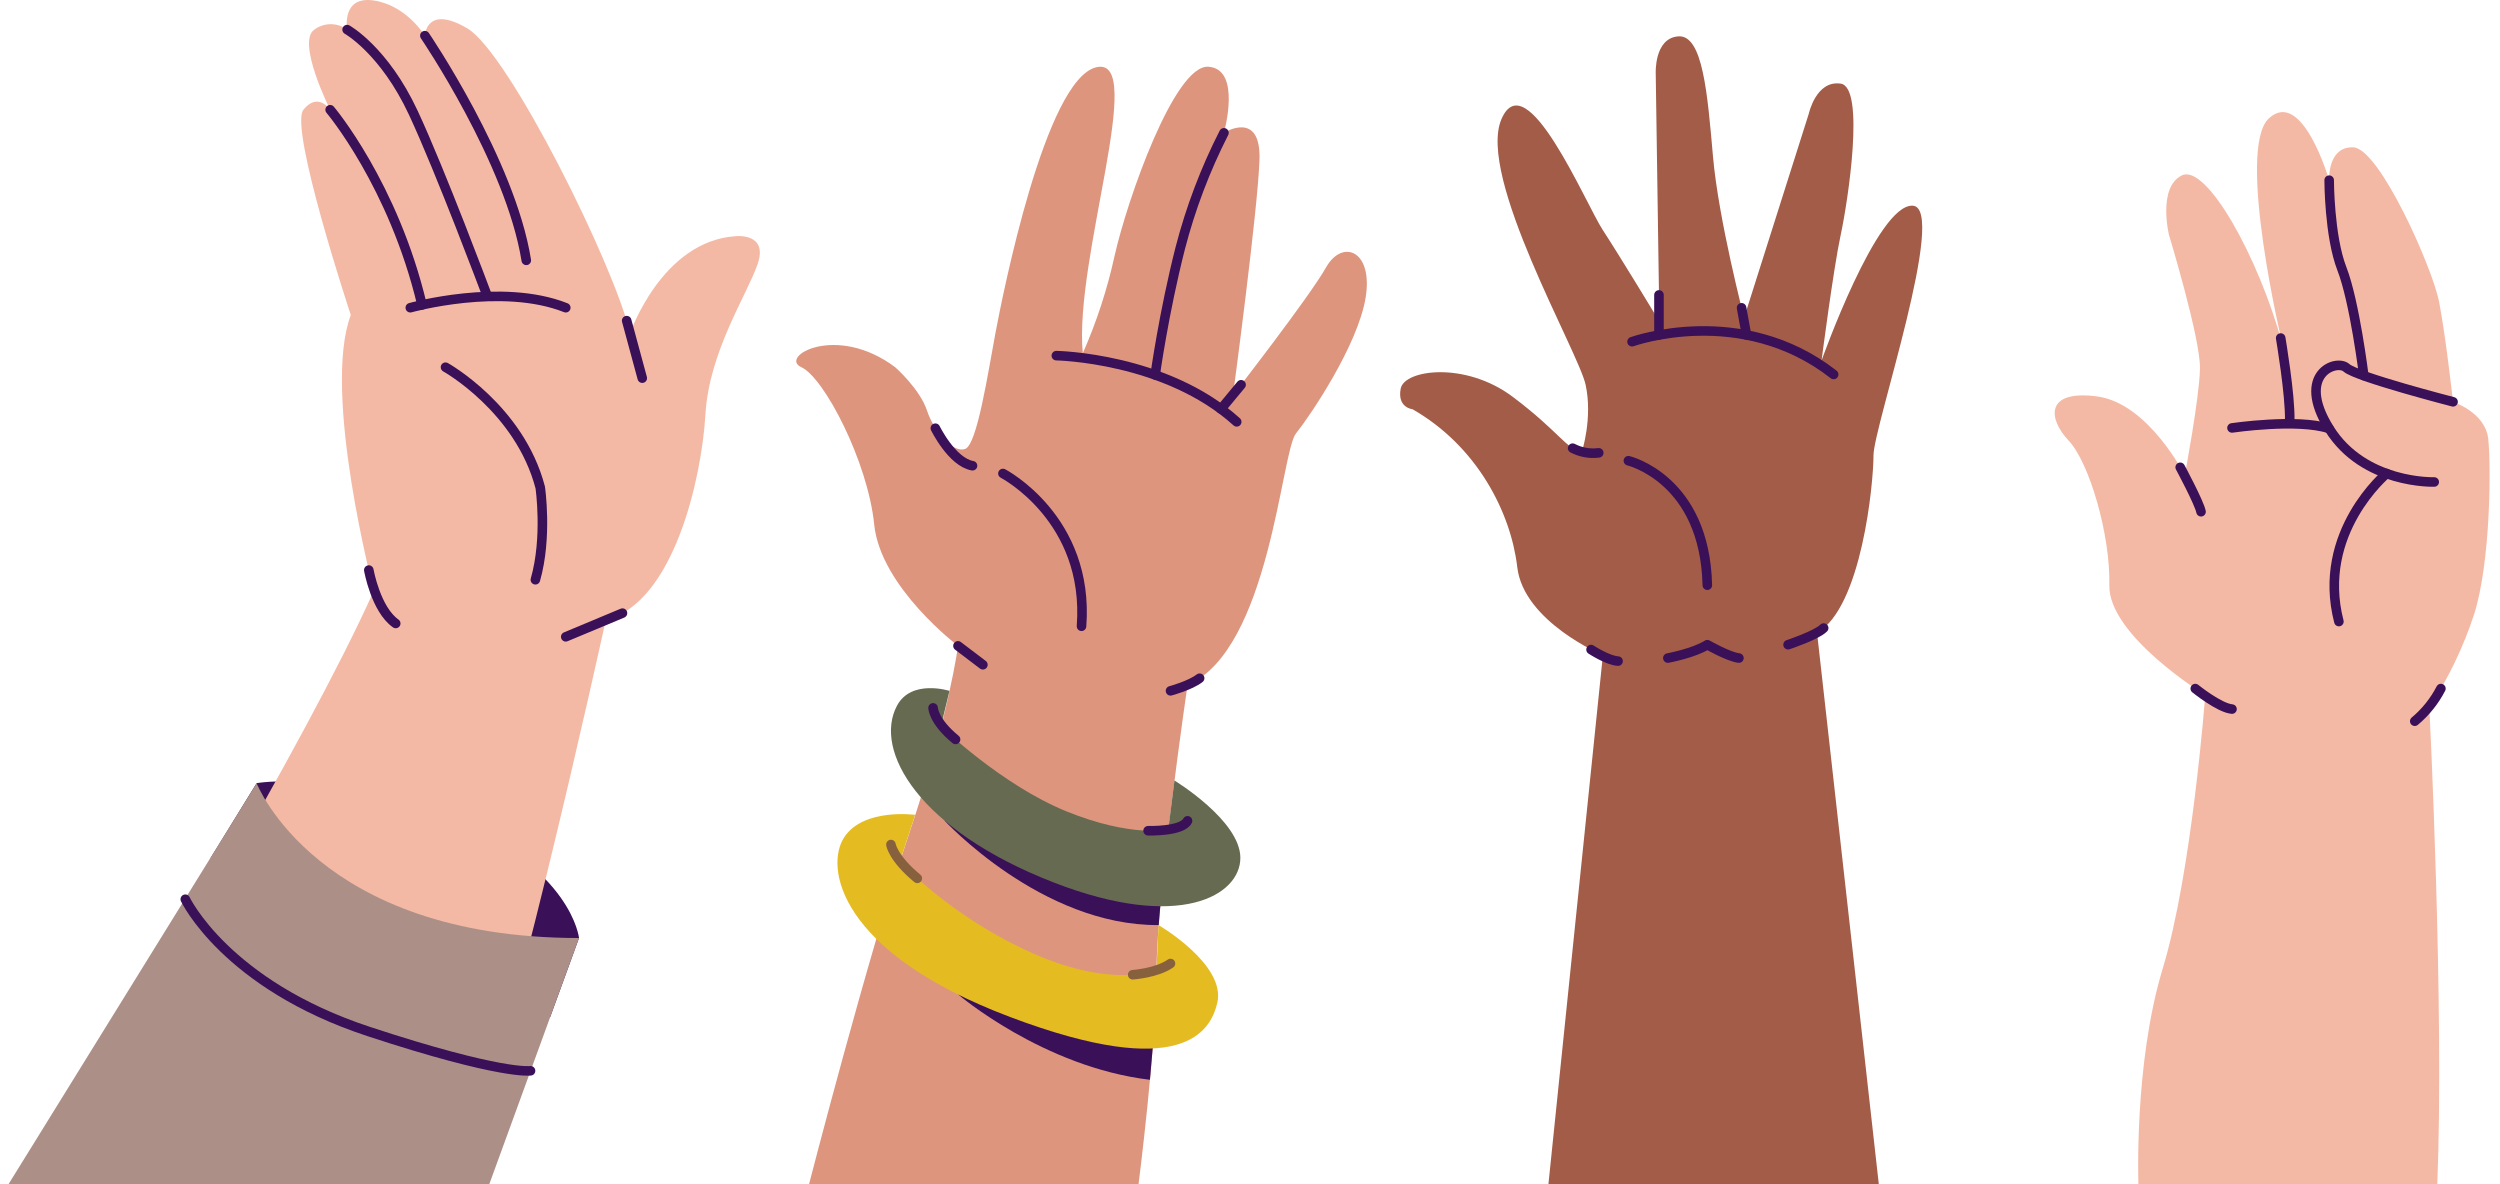 <svg width="209" height="99" viewBox="0 0 209 99" fill="none" xmlns="http://www.w3.org/2000/svg">
    <path d="M21.456 65.472C21.456 65.472 27.701 64.304 37.753 68.466C47.806 72.628 48.406 78.416 48.406 78.416L45.996 85.02L17.583 71.768L21.456 65.472Z" fill="#3A1058"/>
    <path d="M31.253 49.381C31.253 49.381 26.888 32.824 29.325 26.334C29.325 26.334 24.146 10.696 25.366 9.174C26.585 7.651 27.6 9.174 27.6 9.174C27.6 9.174 24.757 3.494 26.28 2.475C26.676 2.18 27.156 2.021 27.65 2.021C28.143 2.021 28.623 2.18 29.02 2.475C29.02 2.475 28.514 -0.37 31.253 0.041C33.993 0.452 35.518 2.983 35.518 2.983C35.518 2.983 35.618 0.344 39.072 2.375C42.526 4.406 51.356 22.174 52.676 27.859C52.676 27.859 55.315 20.143 61.511 19.745C61.511 19.745 64.251 19.44 63.337 22.079C62.423 24.719 59.28 29.381 58.972 34.669C58.663 39.956 56.332 50.406 50.647 51.829C50.647 51.829 41.863 91.982 38.055 99.141H10.045V87.709C10.045 87.709 25.517 62.225 31.253 49.381Z" fill="#F4B9A4"/>
    <path d="M35.519 2.981C35.519 2.981 42.677 13.491 43.997 21.764" stroke="#3A1058" stroke-width="0.8" stroke-linecap="round" stroke-linejoin="round"/>
    <path d="M29.02 2.475C29.02 2.475 32.116 4.201 34.553 9.428C36.836 14.326 40.646 24.506 40.646 24.506" stroke="#3A1058" stroke-width="0.8" stroke-linecap="round" stroke-linejoin="round"/>
    <path d="M27.601 9.174C27.601 9.174 32.896 15.435 35.281 25.488" stroke="#3A1058" stroke-width="0.8" stroke-linecap="round" stroke-linejoin="round"/>
    <path d="M34.301 25.725C34.301 25.725 41.917 23.591 47.298 25.725" stroke="#3A1058" stroke-width="0.8" stroke-linecap="round" stroke-linejoin="round"/>
    <path d="M52.39 26.805L53.693 31.613" stroke="#3A1058" stroke-width="0.8" stroke-linecap="round" stroke-linejoin="round"/>
    <path d="M37.245 30.699C37.245 30.699 43.438 34.153 45.164 40.752C45.164 40.752 45.775 44.914 44.758 48.468" stroke="#3A1058" stroke-width="0.8" stroke-linecap="round" stroke-linejoin="round"/>
    <path d="M30.832 47.658C30.832 47.658 31.411 50.944 33.082 52.121" stroke="#3A1058" stroke-width="0.8" stroke-linecap="round" stroke-linejoin="round"/>
    <path d="M47.297 53.237L52.038 51.258" stroke="#3A1058" stroke-width="0.8" stroke-linecap="round" stroke-linejoin="round"/>
    <path d="M21.455 65.475C21.455 65.475 26.483 78.418 48.405 78.418L40.855 99.132H0.629L21.455 65.475Z" fill="#AC9087"/>
    <path d="M15.491 75.176C15.491 75.176 18.866 82.302 30.831 86.237C41.979 89.904 44.353 89.518 44.353 89.518" stroke="#3A1058" stroke-width="0.8" stroke-linecap="round" stroke-linejoin="round"/>
    <path d="M67.601 99.13C67.601 99.13 72.626 79.636 75.985 69.737C79.344 59.839 80.09 53.995 80.09 53.995C80.09 53.995 73.615 49.1 73.083 43.847C72.55 38.595 68.896 31.561 66.992 30.698C65.088 29.836 69.886 26.993 74.835 30.698C74.835 30.698 76.891 32.499 77.499 34.328C78.108 36.156 79.709 37.908 80.698 37.527C81.688 37.146 82.592 31.191 83.211 27.886C83.83 24.581 87.4 6.61 91.662 5.62C95.925 4.63 89.769 21.687 90.521 29.53C91.677 26.91 92.568 24.181 93.18 21.384C94.261 16.586 98.213 5.387 101.023 5.579C103.833 5.771 102.318 11.104 102.318 11.104C102.318 11.104 105.442 9.125 105.293 13.387C105.144 17.649 103.078 33.035 103.078 33.035C103.078 33.035 109.474 24.811 110.845 22.374C112.216 19.937 114.816 20.924 114.166 24.886C113.517 28.849 109.569 34.709 108.338 36.245C107.108 37.781 106.131 54.365 99.278 57.262C99.278 57.262 96.69 74.927 96.69 81.096C96.69 87.265 95.165 99.143 95.165 99.143L67.601 99.13Z" fill="#DE957E"/>
    <path d="M96.554 84.933L80.089 83.126C80.089 83.126 87.194 89.206 96.135 90.271C96.299 88.505 96.451 86.655 96.554 84.933Z" fill="#3A1058"/>
    <path d="M97.377 72.011L78.946 68.584C78.946 68.584 87.06 77.411 96.869 77.336C96.993 75.721 97.172 73.89 97.377 72.011Z" fill="#3A1058"/>
    <path d="M78.196 35.798C78.196 35.798 79.576 38.629 81.301 38.935" stroke="#3A1058" stroke-width="0.8" stroke-linecap="round" stroke-linejoin="round"/>
    <path d="M83.846 39.584C83.846 39.584 91.099 43.349 90.415 52.355" stroke="#3A1058" stroke-width="0.8" stroke-linecap="round" stroke-linejoin="round"/>
    <path d="M80.087 53.994L82.169 55.574" stroke="#3A1058" stroke-width="0.8" stroke-linecap="round" stroke-linejoin="round"/>
    <path d="M97.855 57.754C97.855 57.754 99.491 57.316 100.289 56.699" stroke="#3A1058" stroke-width="0.8" stroke-linecap="round" stroke-linejoin="round"/>
    <path d="M88.311 29.732C88.311 29.732 97.45 29.887 103.389 35.266" stroke="#3A1058" stroke-width="0.8" stroke-linecap="round" stroke-linejoin="round"/>
    <path d="M102.322 11.104C100.758 14.176 99.533 17.41 98.668 20.748C97.297 26.13 96.572 31.344 96.572 31.344" stroke="#3A1058" stroke-width="0.8" stroke-linecap="round" stroke-linejoin="round"/>
    <path d="M102.074 34.194L103.754 32.166" stroke="#3A1058" stroke-width="0.8" stroke-linecap="round" stroke-linejoin="round"/>
    <path d="M79.377 57.757C79.377 57.757 76.186 56.74 74.986 59.001C73.006 62.731 76.781 69.384 88.083 73.773C98.669 77.884 103.694 74.839 103.694 71.718C103.694 68.597 98.184 65.251 98.184 65.251L97.668 69.357C97.668 69.357 94.601 70.041 89.165 67.834C83.729 65.627 78.658 60.721 78.658 60.721L79.377 57.757Z" fill="#666A51"/>
    <path d="M78.006 59.178C78.006 59.178 78.025 60.292 79.885 61.817" stroke="#3A1058" stroke-width="0.8" stroke-linecap="round" stroke-linejoin="round"/>
    <path d="M95.981 69.45C95.981 69.45 98.82 69.534 99.277 68.62" stroke="#3A1058" stroke-width="0.8" stroke-linecap="round" stroke-linejoin="round"/>
    <path d="M76.51 68.122C76.51 68.122 72.202 67.527 70.577 69.993C68.951 72.46 70.036 79.586 84.454 85.025C98.871 90.463 101.205 86.198 101.762 83.851C102.536 80.654 96.856 77.338 96.856 77.338L96.678 81.084C96.678 81.084 93.162 82.683 86.414 79.732C82.246 77.87 78.453 75.264 75.221 72.04L76.51 68.122Z" fill="#E5BB22"/>
    <path d="M74.482 70.603C74.482 70.603 74.634 71.73 76.687 73.431" stroke="#87613E" stroke-width="0.8" stroke-linecap="round" stroke-linejoin="round"/>
    <path d="M94.693 81.487C94.693 81.487 96.687 81.362 97.852 80.551" stroke="#87613E" stroke-width="0.8" stroke-linecap="round" stroke-linejoin="round"/>
    <path d="M129.435 99.13L134.002 54.776C134.002 54.776 127.376 51.986 126.844 47.418C126.311 42.85 123.493 37.303 118.087 34.212C118.087 34.212 116.794 34.093 117.097 32.492C117.4 30.89 122.506 30.198 126.462 33.173C130.419 36.148 130.957 37.595 132.25 37.746C132.25 37.746 133.164 34.947 132.556 32.159C131.947 29.371 123.447 14.75 125.524 9.952C127.601 5.155 132.556 17.035 134 19.242C135.444 21.449 138.724 26.874 138.724 26.874L138.419 6.161C138.419 6.161 138.267 3.186 140.312 3.04C142.357 2.894 142.746 7.838 143.206 13.092C143.666 18.347 145.808 26.561 145.808 26.561L151.216 9.503C151.216 9.503 151.825 6.688 153.883 6.991C155.941 7.294 154.492 16.814 153.883 19.632C153.275 22.45 152.282 30.141 152.282 30.141C152.282 30.141 156.928 17.044 159.898 17.195C162.867 17.346 156.625 35.699 156.625 38.06C156.625 40.421 155.636 50.771 151.906 52.908L157.083 99.13H129.435Z" fill="#A35C47"/>
    <path d="M131.473 37.468C132.143 37.818 132.905 37.954 133.655 37.857" stroke="#3A1058" stroke-width="0.8" stroke-linecap="round" stroke-linejoin="round"/>
    <path d="M136.133 38.517C136.133 38.517 142.529 40.039 142.732 48.923" stroke="#3A1058" stroke-width="0.8" stroke-linecap="round" stroke-linejoin="round"/>
    <path d="M139.432 55.013C139.432 55.013 141.617 54.608 142.731 53.897C142.731 53.897 144.508 54.913 145.373 55.013" stroke="#3A1058" stroke-width="0.8" stroke-linecap="round" stroke-linejoin="round"/>
    <path d="M149.483 53.897C149.483 53.897 151.874 53.104 152.458 52.504" stroke="#3A1058" stroke-width="0.8" stroke-linecap="round" stroke-linejoin="round"/>
    <path d="M136.438 28.567C136.438 28.567 145.576 25.267 153.292 31.306" stroke="#3A1058" stroke-width="0.8" stroke-linecap="round" stroke-linejoin="round"/>
    <path d="M138.69 24.656V28.004" stroke="#3A1058" stroke-width="0.8" stroke-linecap="round" stroke-linejoin="round"/>
    <path d="M145.595 25.732L146.009 28.004" stroke="#3A1058" stroke-width="0.8" stroke-linecap="round" stroke-linejoin="round"/>
    <path d="M133.012 54.304C133.012 54.304 134.407 55.218 135.27 55.269" stroke="#3A1058" stroke-width="0.8" stroke-linecap="round" stroke-linejoin="round"/>
    <path d="M178.776 99.131C178.776 99.131 178.371 88.97 180.808 80.954C183.244 72.938 184.359 58.112 184.359 58.112C184.359 58.112 176.245 53.138 176.34 48.917C176.434 44.695 174.663 38.661 172.937 36.833C171.212 35.005 170.961 32.579 175.288 33.136C179.615 33.693 182.647 39.735 182.647 39.735C182.647 39.735 183.866 33.288 183.918 30.81C183.969 28.333 181.327 19.641 181.327 19.641C181.327 19.641 180.364 15.681 182.392 14.667C184.421 13.653 188.778 21.358 190.806 28.768C190.806 28.768 186.898 12.422 189.689 9.883C192.48 7.343 194.717 15.062 194.717 15.062C194.717 15.062 194.563 12.22 196.745 12.32C198.928 12.42 203.347 22.372 203.904 25.215C204.461 28.057 205.072 33.599 205.072 33.599C205.072 33.599 207.777 34.461 208.017 36.695C208.258 38.929 208.22 46.95 206.849 51.316C205.951 54.077 204.687 56.707 203.092 59.134C203.092 59.134 204.361 84.313 203.752 99.136L178.776 99.131Z" fill="#F4B9A4"/>
    <path d="M182.265 39.065C182.265 39.065 183.855 42.019 184.006 42.781" stroke="#3A1058" stroke-width="0.8" stroke-linecap="round" stroke-linejoin="round"/>
    <path d="M190.665 28.259C190.665 28.259 191.476 33.035 191.42 35.166" stroke="#3A1058" stroke-width="0.8" stroke-linecap="round" stroke-linejoin="round"/>
    <path d="M194.719 15.063C194.719 15.063 194.719 19.734 195.784 22.474C196.85 25.213 197.613 31.398 197.613 31.398" stroke="#3A1058" stroke-width="0.8" stroke-linecap="round" stroke-linejoin="round"/>
    <path d="M205.075 33.592C205.075 33.592 197.002 31.509 196.166 30.75C195.331 29.989 191.882 31.25 194.719 35.826C197.613 40.496 203.501 40.294 203.501 40.294" stroke="#3A1058" stroke-width="0.8" stroke-linecap="round" stroke-linejoin="round"/>
    <path d="M199.523 39.586C199.523 39.586 193.602 44.5 195.531 51.962" stroke="#3A1058" stroke-width="0.8" stroke-linecap="round" stroke-linejoin="round"/>
    <path d="M186.595 35.775C186.595 35.775 192.079 34.963 194.708 35.826" stroke="#3A1058" stroke-width="0.8" stroke-linecap="round" stroke-linejoin="round"/>
    <path d="M183.525 57.565C183.525 57.565 185.529 59.187 186.595 59.279" stroke="#3A1058" stroke-width="0.8" stroke-linecap="round" stroke-linejoin="round"/>
    <path d="M201.874 60.293C202.777 59.539 203.52 58.611 204.059 57.565" stroke="#3A1058" stroke-width="0.8" stroke-linecap="round" stroke-linejoin="round"/>
</svg>
